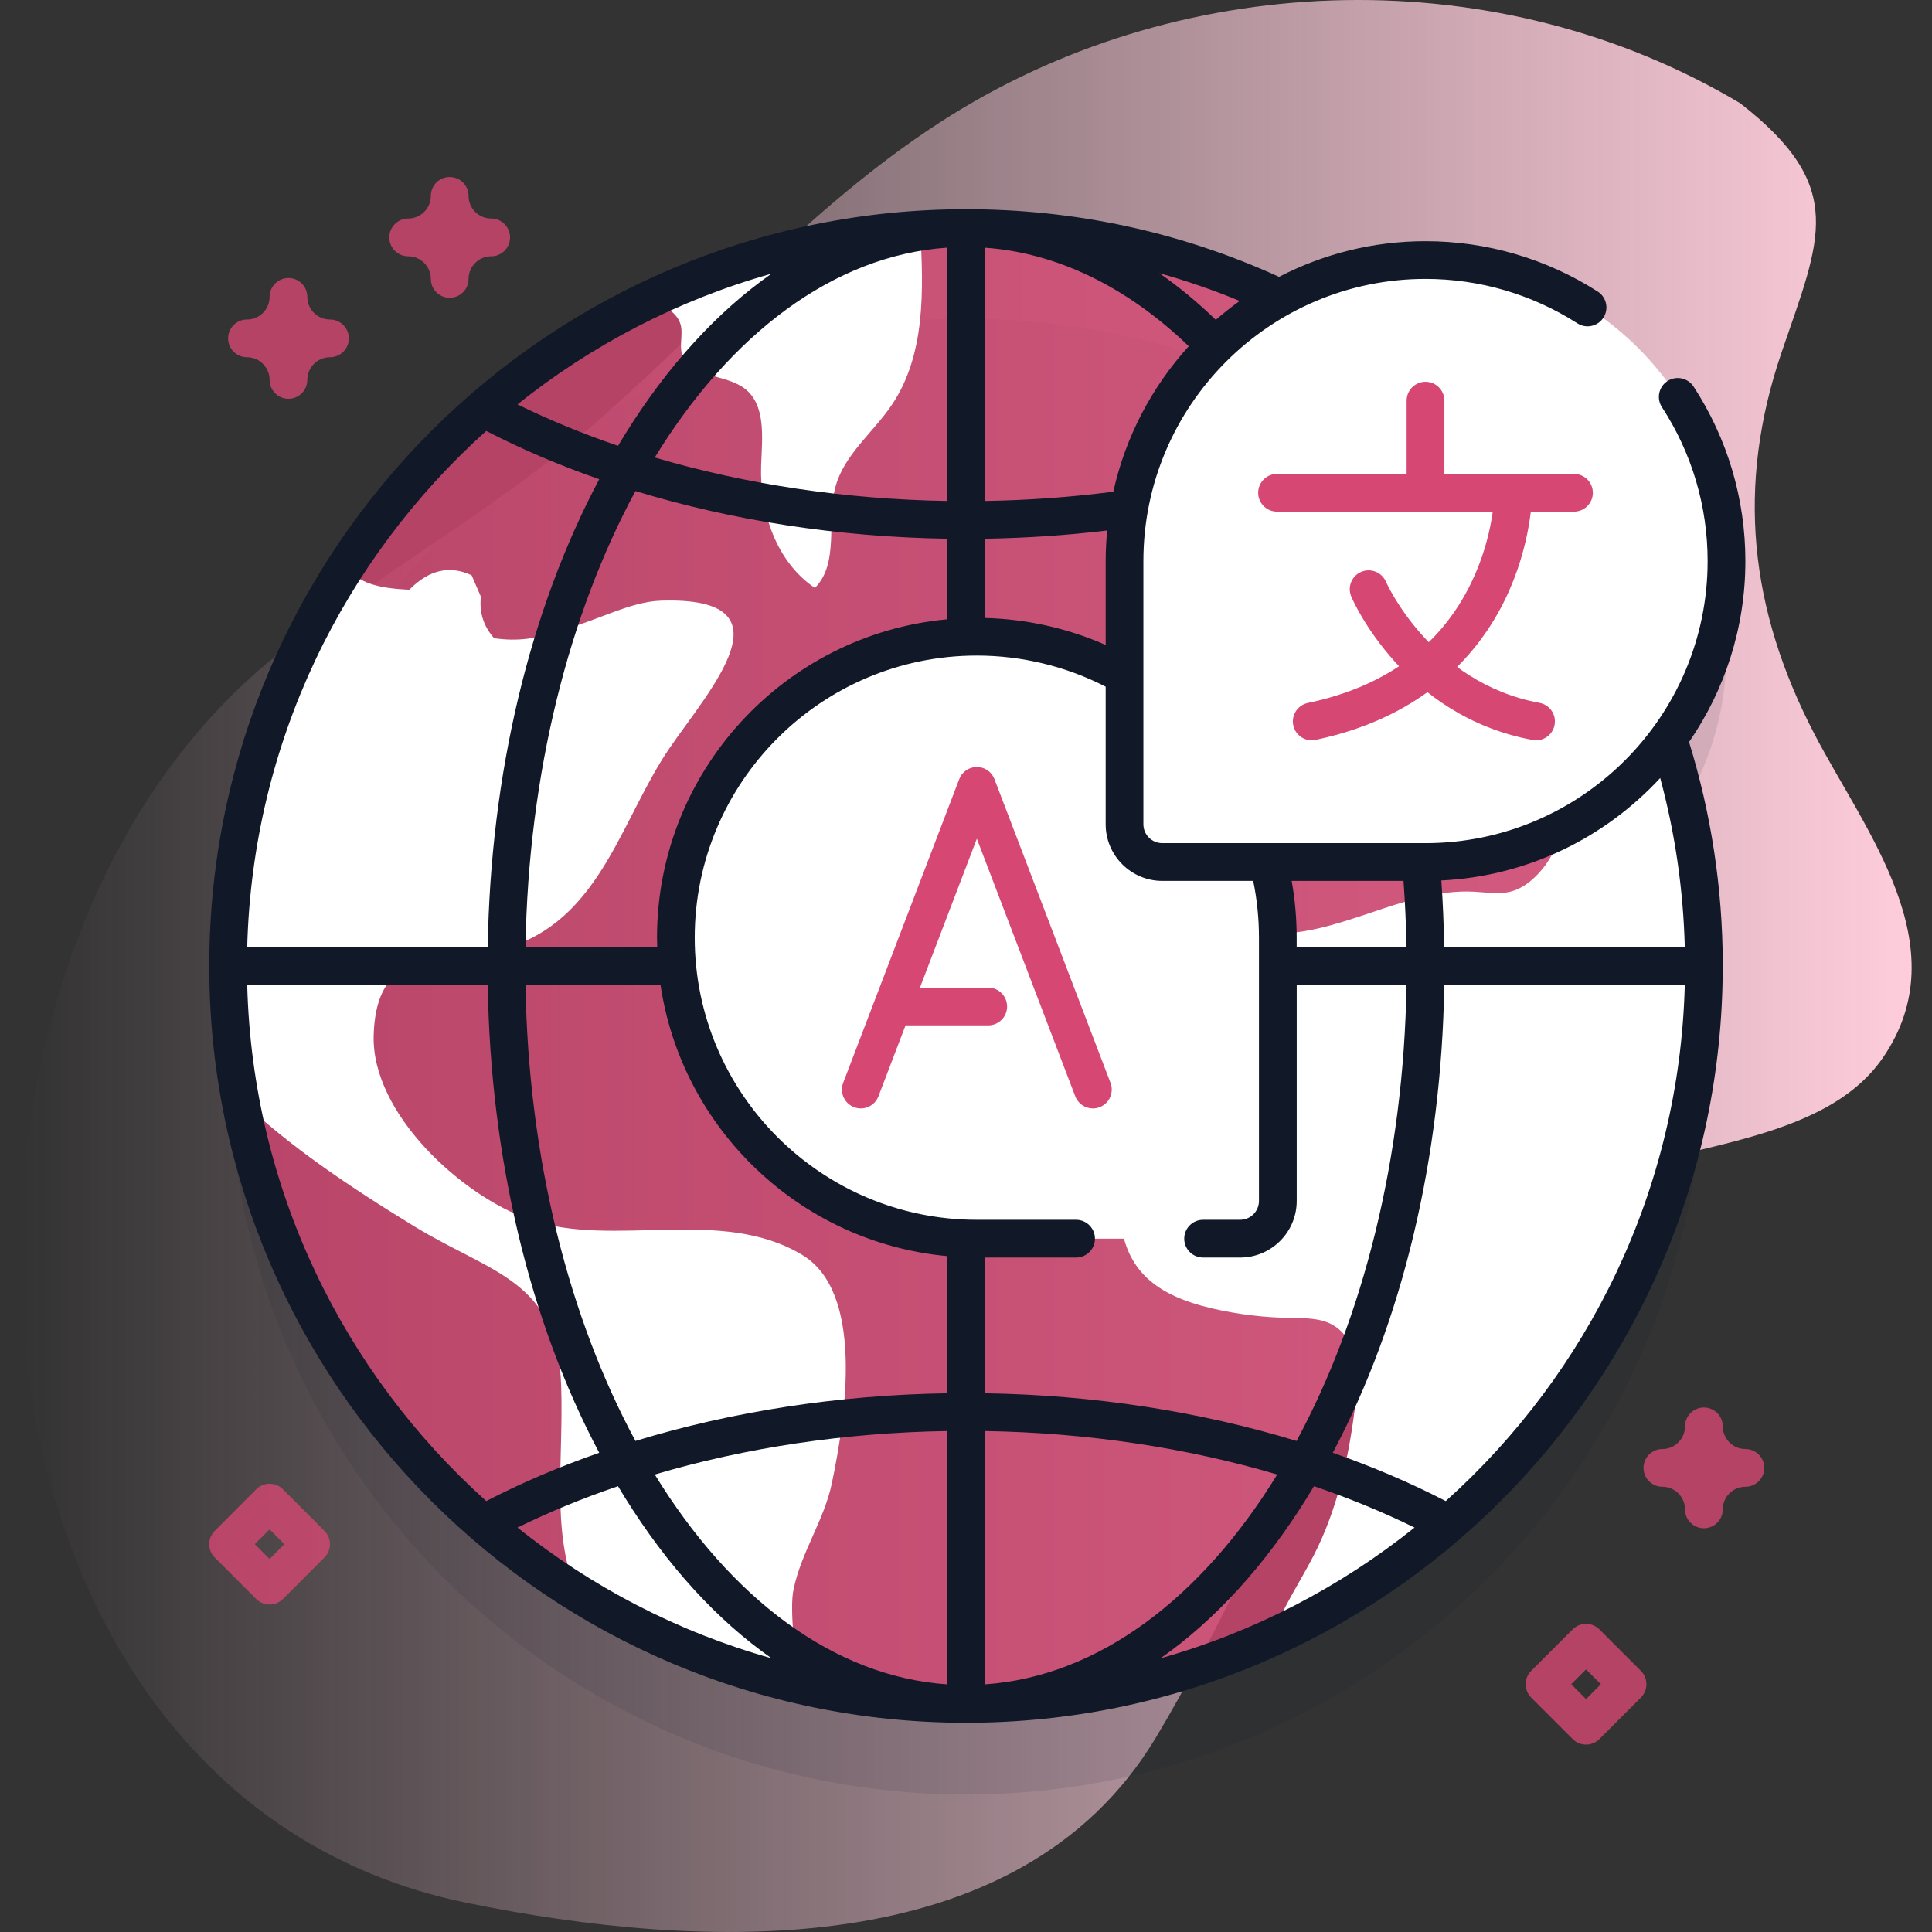 <svg width="44" height="44" viewBox="0 0 44 44" fill="none" xmlns="http://www.w3.org/2000/svg">
<rect x="0" y="0" width="44" height="44" fill="#333333" stroke="none"/>
<g clip-path="url(#clip0_219:78)">
<path d="M39.632 2.351C34.153 -0.914 27.063 -0.733 21.682 2.612C18.659 4.491 16.322 7.201 13.672 9.534C11.349 11.579 8.649 13.037 6.251 14.966C-2.447 21.962 -1.617 40.83 10.63 43.336C15.939 44.422 23.195 44.771 26.316 39.586C29.291 34.642 30.288 29.584 36.102 26.958C38.127 26.043 41.514 26.089 42.886 24.083C44.618 21.552 42.469 18.923 41.323 16.718C39.845 13.875 39.535 11.073 40.575 8.024C41.46 5.428 42.083 4.262 39.632 2.351Z" fill="url(#paint0_linear_219:78)"/>
<path opacity="0.1" d="M39.32 14.84C39.32 11.054 36.251 7.985 32.465 7.985C31.258 7.985 30.125 8.298 29.14 8.846C26.973 7.827 24.553 7.257 22 7.257C12.719 7.257 5.195 14.781 5.195 24.062C5.195 33.344 12.719 40.868 22 40.868C31.281 40.868 38.805 33.344 38.805 24.062C38.805 22.258 38.52 20.521 37.993 18.891C38.827 17.756 39.32 16.356 39.32 14.84Z" fill="#111828"/>
<path d="M22 38.805C31.281 38.805 38.805 31.281 38.805 22C38.805 12.719 31.281 5.195 22 5.195C12.719 5.195 5.195 12.719 5.195 22C5.195 31.281 12.719 38.805 22 38.805Z" fill="#D64773" fill-opacity="0.8"/>
<path d="M18.072 36.2C17.974 36.671 18.129 37.654 18.131 38.357C16.33 37.933 14.641 37.22 13.116 36.267C12.553 34.782 12.836 33.297 12.781 31.575C12.703 29.147 11.235 29.028 9.442 27.933C7.948 27.02 6.575 26.097 5.468 25.035C5.289 24.05 5.195 23.037 5.195 22C5.195 18.646 6.177 15.522 7.871 12.899C8.166 13.278 8.596 13.397 9.322 13.43C9.769 12.977 10.242 12.867 10.741 13.102C10.811 13.264 10.881 13.427 10.952 13.589C10.912 13.95 11.013 14.265 11.253 14.534C11.772 14.613 12.274 14.549 12.762 14.343C13.496 14.194 14.305 13.703 15.055 13.679C18.111 13.582 16.164 15.696 15.239 17.052C14.183 18.602 13.708 20.798 11.751 21.517C10.32 22.043 8.577 21.326 8.51 23.58C8.458 25.358 10.52 27.245 12.074 27.779C13.977 28.433 16.425 27.464 18.275 28.583C19.664 29.423 19.285 32.172 18.942 33.793C18.767 34.622 18.248 35.348 18.072 36.2Z" fill="white"/>
<path d="M20.311 9.22C19.889 9.848 19.234 10.345 19.031 11.073C18.814 11.849 19.126 12.819 18.558 13.39C17.679 12.795 17.297 11.659 17.334 10.6C17.358 9.971 17.452 9.212 16.946 8.839C16.497 8.509 15.691 8.602 15.533 8.067C15.466 7.838 15.569 7.582 15.489 7.358C15.402 7.111 15.133 6.989 14.935 6.818C14.918 6.804 14.902 6.787 14.886 6.77C16.749 5.899 18.798 5.359 20.957 5.227C21.034 6.6 21.08 8.081 20.311 9.22Z" fill="white"/>
<path d="M38.805 22C38.805 28.797 34.77 34.651 28.966 37.298C29.182 36.656 29.6 36.044 29.916 35.43C30.47 34.352 30.73 33.145 30.872 31.941C30.948 31.299 30.923 30.511 30.365 30.182C30.075 30.011 29.718 30.021 29.381 30.015C28.786 30.006 28.192 29.934 27.612 29.8C26.989 29.655 26.349 29.418 25.95 28.919C25.353 28.173 25.471 27.104 25.619 26.16C25.771 25.191 25.923 24.222 26.075 23.253C26.2 22.456 26.428 21.523 27.18 21.229C27.695 21.028 28.269 21.213 28.821 21.254C30.442 21.374 31.949 20.222 33.572 20.308C33.857 20.323 34.147 20.376 34.421 20.301C34.618 20.247 34.794 20.129 34.942 19.989C35.795 19.191 35.767 17.835 35.518 16.693C35.409 16.192 35.258 15.676 34.91 15.3C34.562 14.922 33.962 14.733 33.52 14.995C32.81 15.416 32.885 16.68 32.101 16.941C31.409 17.169 30.694 16.363 29.997 16.574C29.024 16.868 29.391 18.57 28.525 19.102C28.077 19.377 27.492 19.205 27.025 18.966C26.444 18.667 25.866 18.197 25.791 17.549C25.69 16.684 26.501 16.008 27.256 15.574C28.01 15.14 28.886 14.656 29.057 13.803C29.115 13.52 29.083 13.224 29.144 12.941C29.319 12.119 30.186 11.653 30.986 11.397C31.787 11.141 32.678 10.944 33.212 10.294C33.341 10.138 33.443 9.962 33.542 9.785C36.783 12.849 38.805 17.188 38.805 22Z" fill="white"/>
<path d="M36.121 39.732C36.011 39.732 35.901 39.69 35.817 39.606L34.872 38.661C34.704 38.493 34.704 38.221 34.872 38.053L35.817 37.108C35.985 36.94 36.257 36.94 36.425 37.108L37.37 38.053C37.538 38.221 37.538 38.493 37.37 38.661L36.425 39.606C36.341 39.69 36.231 39.732 36.121 39.732ZM35.783 38.357L36.121 38.695L36.459 38.357L36.121 38.02L35.783 38.357Z" fill="#D64773" fill-opacity="0.8"/>
<path d="M6.14 36.542C6.03 36.542 5.92 36.5 5.836 36.416L4.891 35.471C4.723 35.303 4.723 35.031 4.891 34.864L5.836 33.918C6.004 33.75 6.276 33.75 6.444 33.918L7.389 34.864C7.557 35.031 7.557 35.303 7.389 35.471L6.444 36.416C6.36 36.5 6.25 36.542 6.14 36.542ZM5.802 35.167L6.14 35.505L6.478 35.167L6.14 34.83L5.802 35.167Z" fill="#D64773" fill-opacity="0.8"/>
<path d="M6.57 9.082C6.332 9.082 6.14 8.889 6.14 8.652C6.14 8.368 5.909 8.136 5.624 8.136C5.387 8.136 5.195 7.944 5.195 7.707C5.195 7.469 5.387 7.277 5.624 7.277C5.909 7.277 6.14 7.046 6.14 6.761C6.14 6.524 6.332 6.332 6.57 6.332C6.807 6.332 6.999 6.524 6.999 6.761C6.999 7.046 7.231 7.277 7.515 7.277C7.752 7.277 7.945 7.469 7.945 7.707C7.945 7.944 7.752 8.136 7.515 8.136C7.231 8.136 6.999 8.368 6.999 8.652C6.999 8.889 6.807 9.082 6.57 9.082Z" fill="#D64773" fill-opacity="0.8"/>
<path d="M38.805 34.805C38.568 34.805 38.375 34.613 38.375 34.376C38.375 34.091 38.144 33.86 37.86 33.86C37.623 33.86 37.43 33.667 37.43 33.43C37.43 33.193 37.623 33.001 37.86 33.001C38.144 33.001 38.375 32.769 38.375 32.485C38.375 32.248 38.568 32.055 38.805 32.055C39.042 32.055 39.235 32.248 39.235 32.485C39.235 32.769 39.466 33.001 39.75 33.001C39.988 33.001 40.18 33.193 40.18 33.43C40.18 33.667 39.988 33.86 39.75 33.86C39.466 33.86 39.235 34.091 39.235 34.376C39.235 34.613 39.042 34.805 38.805 34.805Z" fill="#D64773" fill-opacity="0.8"/>
<path d="M10.241 6.782C10.004 6.782 9.812 6.59 9.812 6.352C9.812 6.068 9.58 5.837 9.296 5.837C9.059 5.837 8.866 5.644 8.866 5.407C8.866 5.17 9.059 4.977 9.296 4.977C9.58 4.977 9.812 4.746 9.812 4.462C9.812 4.224 10.004 4.032 10.241 4.032C10.479 4.032 10.671 4.224 10.671 4.462C10.671 4.746 10.902 4.977 11.187 4.977C11.424 4.977 11.616 5.17 11.616 5.407C11.616 5.644 11.424 5.837 11.187 5.837C10.902 5.837 10.671 6.068 10.671 6.352C10.671 6.59 10.479 6.782 10.241 6.782Z" fill="#D64773" fill-opacity="0.8"/>
<path d="M28.242 28.21H22.247C18.461 28.21 15.392 25.141 15.392 21.355C15.392 17.57 18.461 14.501 22.247 14.501C26.033 14.501 29.102 17.57 29.102 21.355V27.351C29.102 27.825 28.717 28.21 28.242 28.21Z" fill="white"/>
<path d="M24.89 25.244C24.717 25.244 24.553 25.138 24.488 24.967L22.247 19.101L20.006 24.967C19.921 25.189 19.673 25.3 19.451 25.215C19.23 25.131 19.118 24.882 19.203 24.66L21.846 17.744C21.909 17.578 22.069 17.468 22.247 17.468C22.425 17.468 22.585 17.577 22.648 17.744L25.291 24.66C25.375 24.882 25.265 25.131 25.043 25.215C24.992 25.235 24.941 25.244 24.89 25.244Z" fill="#D64773"/>
<path d="M22.506 23.352H20.459C20.222 23.352 20.03 23.16 20.03 22.923C20.03 22.685 20.222 22.493 20.459 22.493H22.506C22.743 22.493 22.936 22.685 22.936 22.923C22.936 23.16 22.743 23.352 22.506 23.352Z" fill="#D64773"/>
<path d="M26.47 19.632H32.465C36.251 19.632 39.32 16.563 39.32 12.777C39.32 8.992 36.251 5.923 32.465 5.923C28.68 5.923 25.61 8.992 25.61 12.777V18.773C25.61 19.247 25.995 19.632 26.47 19.632Z" fill="white"/>
<path d="M32.465 11.429C32.228 11.429 32.035 11.236 32.035 10.999V9.125C32.035 8.888 32.228 8.695 32.465 8.695C32.702 8.695 32.895 8.888 32.895 9.125V10.999C32.895 11.236 32.702 11.429 32.465 11.429Z" fill="#D64773"/>
<path d="M35.846 11.652H29.084C28.847 11.652 28.654 11.46 28.654 11.223C28.654 10.985 28.847 10.793 29.084 10.793H35.846C36.083 10.793 36.276 10.985 36.276 11.223C36.276 11.46 36.083 11.652 35.846 11.652Z" fill="#D64773"/>
<path d="M29.874 16.86C29.675 16.86 29.496 16.72 29.453 16.518C29.405 16.286 29.554 16.058 29.786 16.009C31.553 15.639 32.803 14.72 33.504 13.277C34.028 12.197 34.034 11.232 34.034 11.223C34.034 10.985 34.227 10.793 34.464 10.793C34.701 10.793 34.894 10.985 34.894 11.223C34.894 11.27 34.887 12.397 34.277 13.653C33.711 14.817 32.504 16.317 29.962 16.85C29.933 16.857 29.903 16.86 29.874 16.86Z" fill="#D64773"/>
<path d="M34.983 16.86C34.957 16.86 34.931 16.857 34.904 16.852C31.972 16.311 30.822 13.699 30.775 13.588C30.681 13.37 30.782 13.118 31 13.024C31.218 12.931 31.47 13.031 31.564 13.249C31.574 13.272 32.59 15.551 35.06 16.007C35.294 16.05 35.448 16.274 35.405 16.508C35.367 16.715 35.186 16.86 34.983 16.86Z" fill="#D64773"/>
<path d="M39.75 12.777C39.75 11.362 39.342 9.988 38.57 8.804C38.44 8.606 38.174 8.549 37.975 8.679C37.776 8.809 37.72 9.075 37.85 9.274C38.531 10.318 38.89 11.529 38.89 12.777C38.89 16.32 36.008 19.202 32.465 19.202H26.47C26.233 19.202 26.04 19.01 26.04 18.773V12.777C26.04 9.235 28.922 6.352 32.465 6.352C33.694 6.352 34.89 6.702 35.924 7.364C36.124 7.492 36.389 7.434 36.517 7.234C36.645 7.034 36.587 6.768 36.387 6.64C35.215 5.89 33.859 5.493 32.465 5.493C31.263 5.493 30.13 5.787 29.13 6.305C26.885 5.283 24.487 4.765 22 4.765C12.515 4.765 4.795 12.467 4.766 21.945C4.763 21.963 4.76 21.981 4.76 22C4.76 22.018 4.763 22.037 4.766 22.055C4.795 31.533 12.515 39.235 22 39.235C31.485 39.235 39.205 31.533 39.234 22.055C39.237 22.037 39.24 22.019 39.24 22C39.24 21.982 39.237 21.965 39.235 21.947C39.23 20.226 38.971 18.528 38.467 16.899C39.275 15.726 39.75 14.306 39.75 12.777ZM29.417 20.062H31.964C32 20.561 32.023 21.065 32.031 21.57H29.531V21.355C29.531 20.921 29.493 20.487 29.417 20.062ZM26.47 20.062H28.541C28.628 20.485 28.672 20.919 28.672 21.355V27.351C28.672 27.588 28.479 27.78 28.242 27.78H27.4C27.162 27.78 26.97 27.973 26.97 28.21C26.97 28.448 27.162 28.64 27.4 28.64H28.242C28.953 28.64 29.532 28.062 29.532 27.351V22.43H32.032C31.969 26.404 31.034 30.03 29.528 32.817C27.327 32.145 24.908 31.77 22.43 31.731V28.64H24.507C24.744 28.64 24.937 28.447 24.937 28.21C24.937 27.973 24.744 27.78 24.507 27.78H22.247C18.704 27.78 15.822 24.898 15.822 21.355C15.822 17.813 18.704 14.93 22.247 14.93C23.268 14.93 24.279 15.175 25.181 15.639V18.773C25.181 19.483 25.759 20.062 26.47 20.062ZM25.181 12.777V14.688C24.317 14.308 23.379 14.098 22.43 14.074V12.269C23.369 12.254 24.301 12.191 25.215 12.081C25.193 12.31 25.181 12.543 25.181 12.777ZM21.57 11.409C19.247 11.371 16.98 11.031 14.912 10.419C16.634 7.612 18.976 5.819 21.57 5.64V11.409ZM21.57 12.269V14.104C17.87 14.446 14.963 17.567 14.963 21.355C14.963 21.427 14.966 21.499 14.968 21.57H11.968C12.031 17.596 12.966 13.97 14.472 11.183C16.673 11.855 19.093 12.23 21.57 12.269ZM15.043 22.43C15.531 25.719 18.227 28.298 21.57 28.607V31.731C19.093 31.77 16.673 32.145 14.472 32.817C12.967 30.03 12.031 26.404 11.968 22.43H15.043V22.43ZM21.57 32.591V38.36C18.976 38.181 16.634 36.388 14.912 33.581C16.98 32.969 19.247 32.628 21.57 32.591ZM22.43 32.591C24.753 32.629 27.02 32.969 29.088 33.581C27.366 36.388 25.024 38.181 22.43 38.36V32.591ZM25.355 11.198C24.398 11.322 23.419 11.393 22.43 11.409V5.641C24.064 5.756 25.66 6.525 27.073 7.885C26.237 8.806 25.634 9.942 25.355 11.198ZM28.234 6.854C28.045 6.989 27.864 7.132 27.689 7.284C27.275 6.884 26.846 6.529 26.404 6.222C27.024 6.395 27.634 6.606 28.234 6.854ZM14.235 9.89C14.181 9.976 14.128 10.064 14.075 10.153C13.275 9.88 12.508 9.566 11.785 9.21C13.474 7.859 15.434 6.834 17.57 6.233C16.338 7.097 15.208 8.327 14.235 9.89ZM11.074 9.814C11.88 10.231 12.742 10.599 13.647 10.914C12.06 13.903 11.169 17.627 11.108 21.57H5.63C5.751 16.908 7.83 12.725 11.074 9.814ZM5.63 22.43H11.108C11.169 26.373 12.06 30.097 13.647 33.086C12.742 33.401 11.88 33.769 11.074 34.186C7.83 31.275 5.751 27.092 5.63 22.43ZM11.785 34.789C12.508 34.434 13.274 34.12 14.075 33.847C14.128 33.936 14.181 34.023 14.235 34.11C15.208 35.673 16.338 36.903 17.571 37.766C15.434 37.166 13.474 36.141 11.785 34.789ZM29.765 34.11C29.819 34.024 29.872 33.936 29.925 33.847C30.726 34.12 31.492 34.434 32.215 34.789C30.526 36.141 28.566 37.166 26.43 37.767C27.662 36.903 28.792 35.673 29.765 34.11ZM32.926 34.186C32.12 33.769 31.258 33.401 30.353 33.086C31.94 30.097 32.831 26.373 32.892 22.43H38.37C38.249 27.092 36.17 31.275 32.926 34.186ZM38.37 21.57H32.89C32.882 21.062 32.861 20.555 32.825 20.052C34.792 19.956 36.555 19.076 37.81 17.719C38.149 18.972 38.336 20.263 38.37 21.57Z" fill="#111828"/>
</g>
<defs>
<linearGradient id="paint0_linear_219:78" x1="0.464" y1="22" x2="43.536" y2="22" gradientUnits="userSpaceOnUse">
<stop stop-color="#FFCDDC" stop-opacity="0"/>
<stop offset="1" stop-color="#FFCDDC"/>
</linearGradient>
<clipPath id="clip0_219:78">
<rect width="44" height="44" fill="white"/>
</clipPath>
</defs>
</svg>
